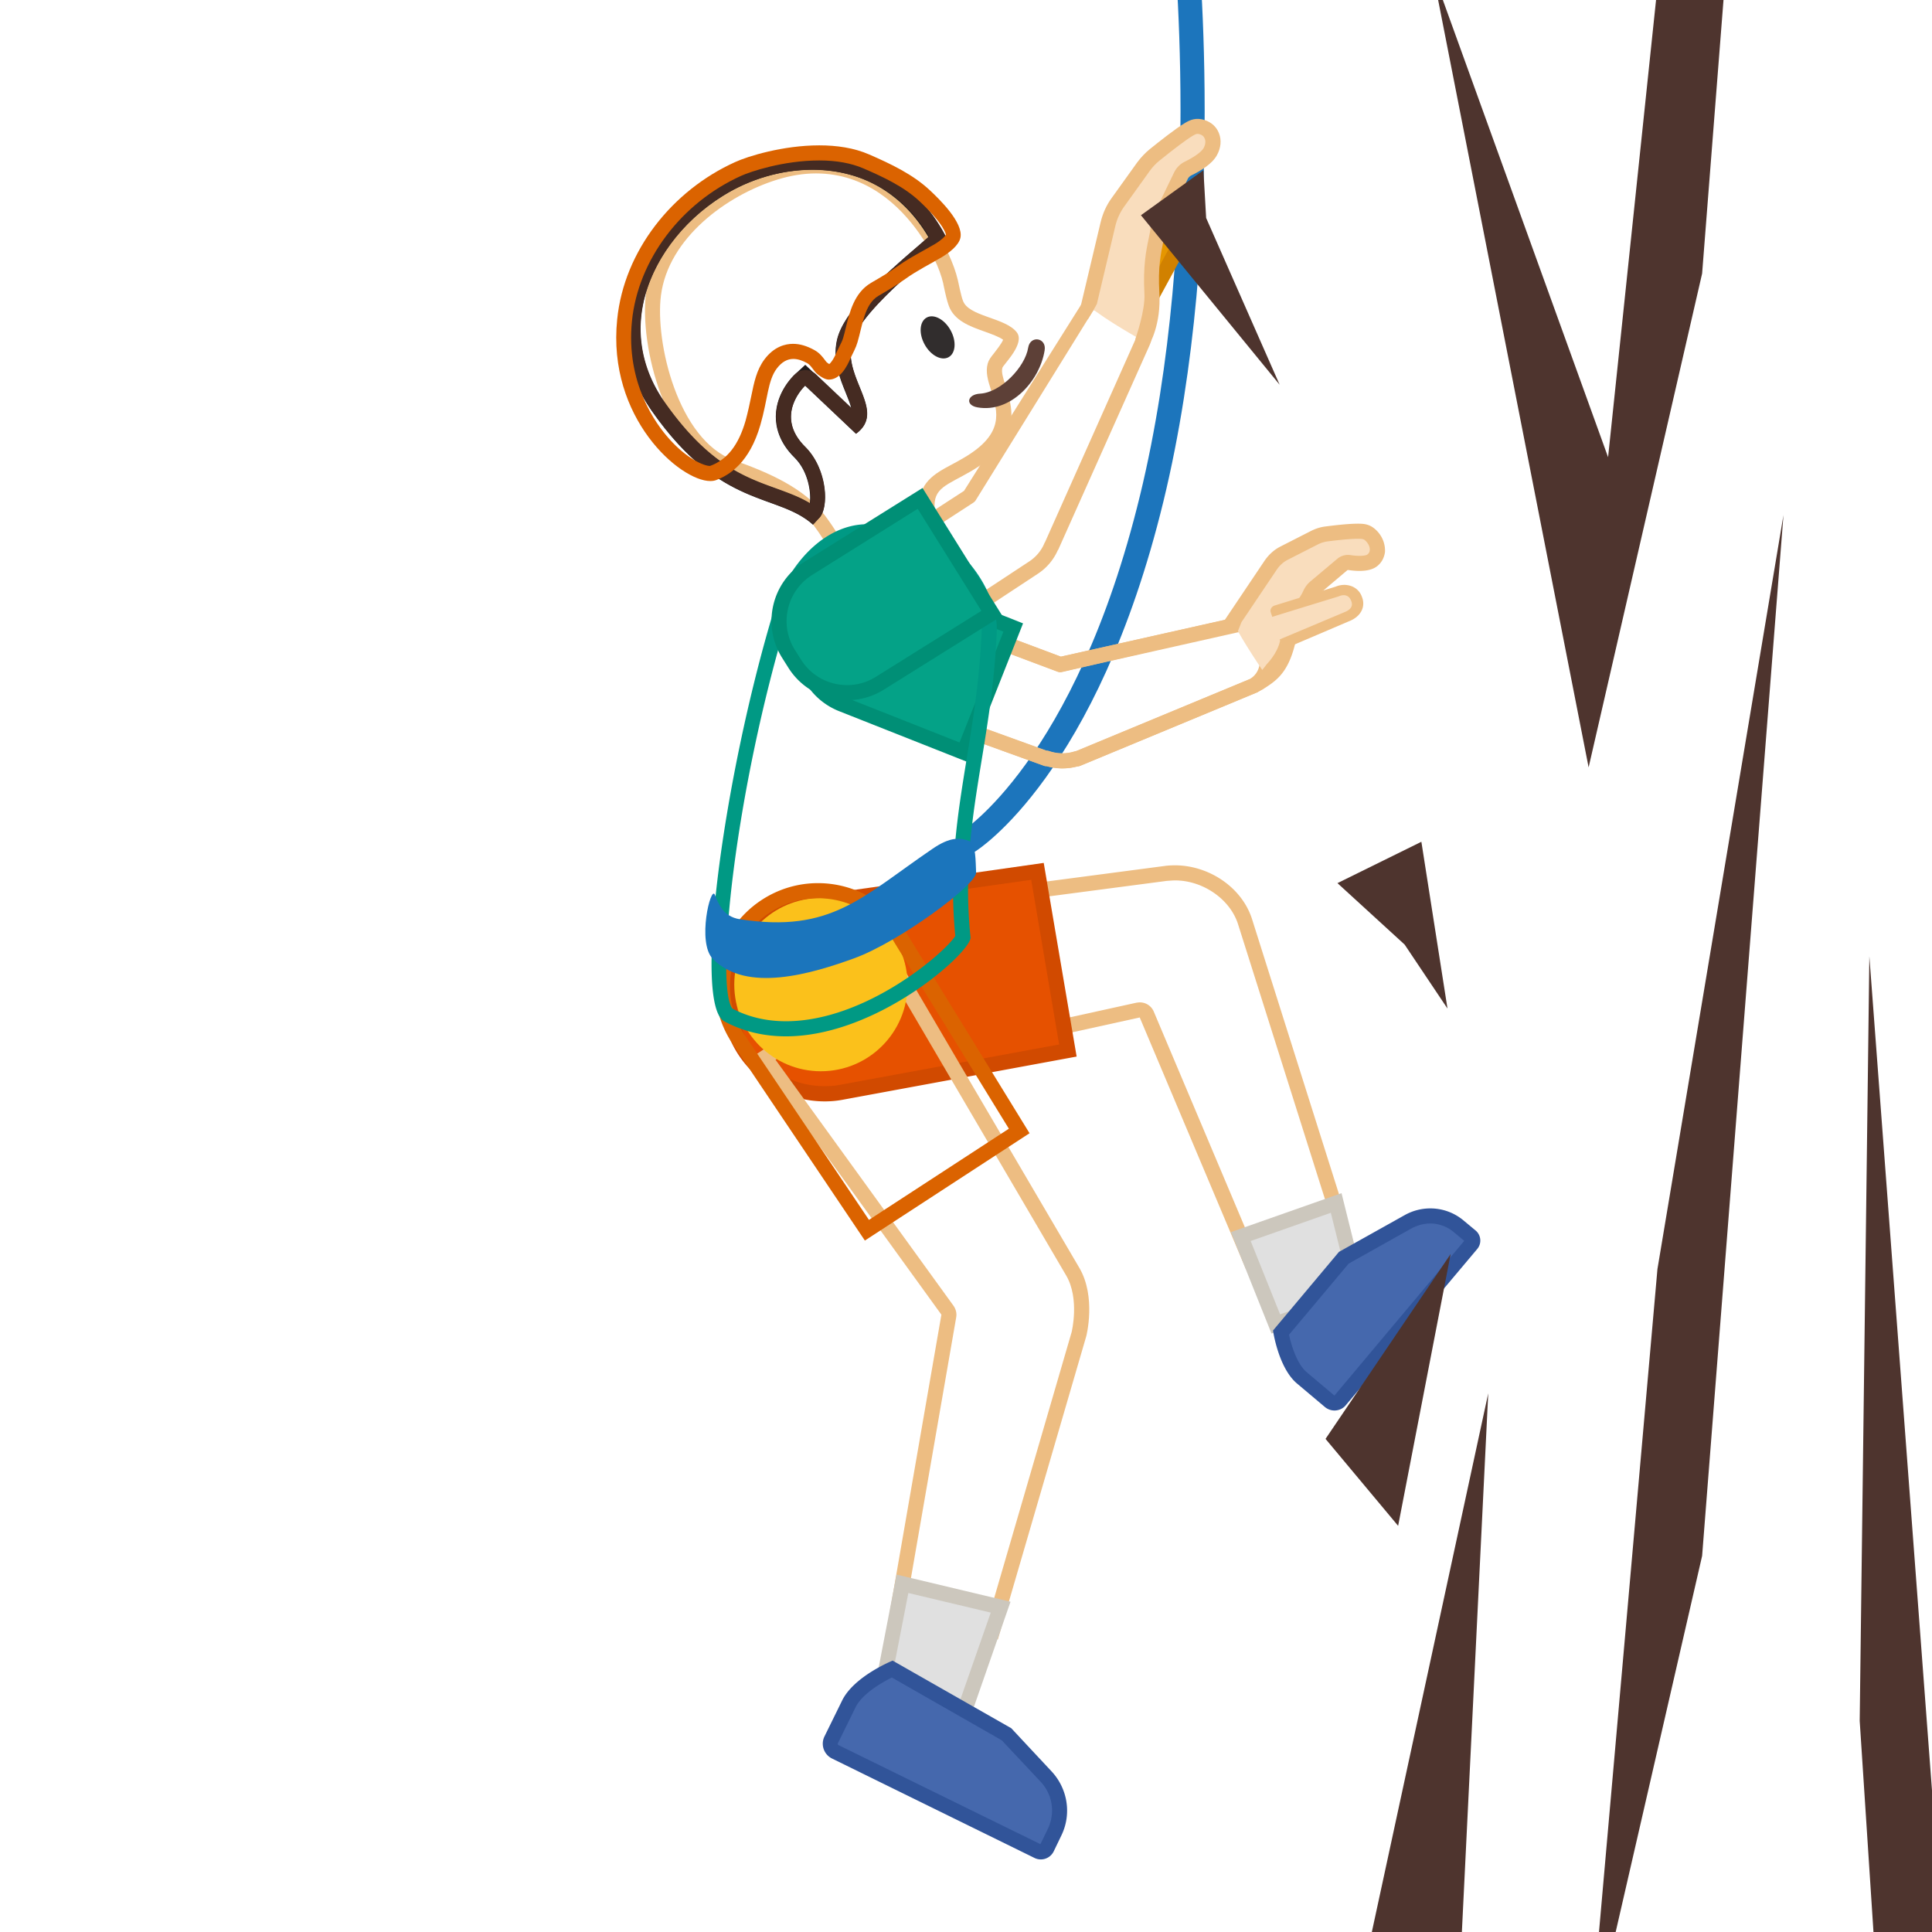 <svg xmlns="http://www.w3.org/2000/svg" xmlns:xlink="http://www.w3.org/1999/xlink" width="3em" height="3em" viewBox="0 0 128 128"><defs><path id="" d="M4 4h120v120H4z"/></defs><clipPath id=""><use xlink:href="#"/></clipPath><path d="M78.47-4.96s2.17 20.17-2.17 38-12.09 22.68-12.09 22.68" clip-path="url(#)" fill="none" stroke="#1C75BC" stroke-linecap="round" stroke-linejoin="round" stroke-miterlimit="10" stroke-width="1.6"/><g clip-path="url(#)"><linearGradient id="" x1="11.938" x2="34.016" y1="55.084" y2="55.084" gradientTransform="scale(-1 1) rotate(41.534 -8.644 -73.358)" gradientUnits="userSpaceOnUse"><stop stop-color="#F9DDBD" offset="0"/><stop stop-color="#FADCBA" offset=".37"/><stop stop-color="#FCD8AF" offset=".684"/><stop stop-color="#FFD39E" offset=".976"/><stop stop-color="#FFD29C" offset="1"/></linearGradient><path d="M57.3 45.91L59.52 40l10.72 4.02h.02l11.49-2.58c1.83-.52 3.23 2.86 1.29 3.99l-11.67 4.84v-.02c-.68.22-1.39.2-2.03-.02l-.01.03-12.03-4.35z" fill="url(#)" stroke="#EDBD82" stroke-linecap="round" stroke-linejoin="round" stroke-miterlimit="10"/><path d="M70.37 50.91c-.35 0-.7-.05-1.04-.15-.06 0-.12 0-.18-.03l-12.02-4.35a.452.452 0 0 1-.28-.26.459.459 0 0 1-.01-.38l2.22-5.91c.05-.12.14-.22.26-.28s.26-.06.38-.01l10.59 3.97 11.36-2.55c1-.28 2.07.34 2.58 1.53.47 1.1.37 2.62-.93 3.38l-11.73 4.87c-.06.02-.12.04-.18.04-.35.09-.68.13-1.02.13zm-1.02-1.17c.05 0 .1.01.15.03.55.19 1.14.2 1.71.02.03-.01.06-.02.09-.02l11.55-4.79c.27-.16.51-.27.94-.77.31-.35-.3-.87-.49-1.32-.25-.6-.81-1.21-1.43-1.04l-11.49 2.67c-.01 0-.03 0-.04.01a.45.45 0 0 1-.26-.02l-10.26-3.85-1.86 4.97 11.38 4.12c0-.01 0-.01.01-.01z" fill="#EDBD82"/><path d="M81.68 41.17l2.5-3.72c.24-.35.54-.63.9-.81l2-1.02c.25-.13.52-.21.81-.25.61-.08 1.7-.2 2.27-.17.29.01.5.09.75.36.45.5.46 1.22-.02 1.58-.34.25-1.07.19-1.47.13a.651.651 0 0 0-.51.13l-1.76 1.48c-.15.13-.27.28-.36.47-.33.7-.99 1.3-1.53 3.33-.44 1.66-1.11 2.47-1.11 2.47s-1.81-2.59-2.47-3.98z" fill="#F9DDBD"/><path d="M91.28 35.23c-.32-.35-.63-.51-1.1-.53-.58-.03-1.6.08-2.36.18-.35.04-.67.15-.97.3l-2 1.02c-.44.22-.8.55-1.09.98l-2.66 3.96.12.26c.07.15.16.32.25.48.09-.02.19-.03.29-.02.08.01.25-.03.25-.03l.24-.61 2.34-3.48c.19-.28.43-.5.72-.65l2-1.02c.2-.1.41-.17.64-.2 1.02-.13 1.79-.19 2.19-.17.17.01.25.03.4.2s.23.38.21.56c-.01.12-.07.21-.16.28-.08.06-.41.14-1.1.04a1.1 1.1 0 0 0-.9.25l-1.76 1.48c-.21.17-.37.39-.49.65-.08.18-.19.36-.32.55-.35.56-.83 1.33-1.24 2.86-.21.79-.86 1.44-.86 1.44s-.21.29-.33.41-.24.27-.37.36c.15.22.23.32.24.34l-.21.76.4-.2c.82-.53 1.62-1 2.11-2.85.37-1.38.78-2.05 1.12-2.58.15-.24.28-.45.38-.67a.86.86 0 0 1 .23-.3l1.76-1.49c.02-.02.06-.03.11-.02.85.12 1.47.04 1.84-.23.32-.23.51-.58.56-.98.02-.47-.14-.95-.48-1.33z" fill="#EDBD82"/><path d="M88.61 39.19c.53-.2 1.06-.08 1.29.49s-.13.99-.66 1.19l-4.29 1.82-.76-2.15 4.42-1.35z" fill="#F9DDBD"/><path d="M89.55 38.84c-.32-.12-.68-.13-1.07.03l-4.04 1.25c-.18.06-.3.24-.26.41.06.22.03.07.11.34.33-.11 4.41-1.36 4.41-1.36.01 0 .02-.01.02-.01.14-.06.33-.1.5-.03.13.05.23.16.3.34.17.41-.14.63-.45.75l-4.28 1.8s.01.08.14.32c.07.14.28.21.45.17.02 0 .08-.02.11-.03.01 0 .01 0 .02-.01l3.84-1.64c.8-.3 1.15-.96.88-1.63a1.15 1.15 0 0 0-.68-.7z" fill="#EDBD82"/><linearGradient id="" x1="53.629" x2="81.869" y1="79.877" y2="79.877" gradientTransform="rotate(-19.464 44.361 65.724)" gradientUnits="userSpaceOnUse"><stop stop-color="#F9DDBD" offset="0"/><stop stop-color="#FADCBA" offset=".37"/><stop stop-color="#FCD8AF" offset=".684"/><stop stop-color="#FFD39E" offset=".976"/><stop stop-color="#FFD29C" offset="1"/></linearGradient><path d="M75.99 67.23a.499.499 0 0 0-.46-.31c-.04 0-.07 0-.11.01l-19.3 4.25-1.75-10.29 22.88-3.01c.2-.03.4-.04.6-.04 2.09 0 4.05 1.36 4.65 3.24.24.76 5.46 17.25 6.4 20.23l-6.06 2.14-6.85-16.22z" fill="url(#)"/><path d="M77.85 58.33c1.85 0 3.64 1.24 4.17 2.89.23.72 5.01 15.85 6.25 19.77l-5.16 1.82-6.67-15.79a.998.998 0 0 0-.92-.61c-.07 0-.14.01-.22.02l-18.79 4.13-1.57-9.26 22.37-2.94c.18-.01.36-.03.54-.03m0-1c-.22 0-.45.01-.67.04l-23.4 3.08 1.92 11.32 19.81-4.36 7.03 16.66 6.96-2.46s-6.28-19.86-6.54-20.69c-.67-2.14-2.88-3.59-5.11-3.59z" fill="#EDBD82"/><ellipse transform="rotate(-9.642 54.763 66.13)" cx="54.75" cy="66.12" rx="5.74" ry="5.74" fill="#FBC11B"/><path fill="#E0E0E0" d="M82.21 81.92l6.32-2.22 1.51 6.07-5.51 1.94z"/><path d="M88.17 80.35l1.27 5.1-4.63 1.63-1.95-4.86 5.31-1.87m.71-1.3l-7.33 2.58 2.69 6.72 6.39-2.25-1.75-7.05z" fill="#CCC7BD"/><path d="M54.63 72.47c-3.09 0-5.71-2.22-6.23-5.27-.28-1.67.1-3.34 1.08-4.72s2.44-2.29 4.1-2.58l.18-.03 14.98-2.14 2.02 11.88-15.06 2.78c-.35.05-.71.08-1.07.08z" fill="#E65100"/><path d="M68.32 58.29l1.85 10.91-14.56 2.68c-.33.06-.66.08-.99.08a5.81 5.81 0 0 1-5.74-4.86 5.84 5.84 0 0 1 4.77-6.73l.14-.03 14.53-2.05m.83-1.12L53.49 59.4c-3.72.63-6.22 4.16-5.59 7.88a6.844 6.844 0 0 0 6.73 5.69c.38 0 .77-.03 1.15-.1L71.33 70l-2.18-12.83z" fill="#D14A00"/><path d="M88.41 92.95c-.08 0-.2-.02-.31-.11l-1.84-1.55c-.89-.75-1.28-2.41-1.39-3l4.17-4.96 4.3-2.41a2.899 2.899 0 0 1 3.27.3l.83.69c.07.06.12.15.12.24.01.1-.02.19-.09.27l-8.7 10.34c-.08.13-.22.19-.36.19z" fill="#4568AD"/><path d="M94.76 81.06c.56 0 1.11.2 1.53.55l.72.6-8.6 10.25-1.84-1.55c-.63-.53-1.01-1.75-1.17-2.48l3.95-4.71 4.21-2.36c.38-.19.79-.3 1.2-.3m0-1c-.57 0-1.14.14-1.67.43l-4.38 2.45-4.37 5.21s.35 2.48 1.6 3.52l1.84 1.55c.18.15.41.23.63.23.28 0 .57-.12.76-.36l8.7-10.34c.31-.37.26-.91-.1-1.22l-.83-.69a3.41 3.41 0 0 0-2.18-.78z" fill="#315499"/><path d="M55.78 46.65a4.085 4.085 0 0 1-2.29-5.28l.28-.71c.62-1.56 2.1-2.57 3.78-2.57.51 0 1.01.1 1.5.29l8.07 3.2-3.27 8.27-8.07-3.2z" fill="#04A287"/><path d="M57.56 38.59c.45 0 .89.08 1.31.25l7.61 3.01-2.91 7.34-7.61-3.01a3.562 3.562 0 0 1-2-4.63l.28-.71a3.563 3.563 0 0 1 3.32-2.25m0-1c-1.82 0-3.54 1.09-4.25 2.89l-.28.71c-.93 2.35.22 5 2.57 5.93l8.54 3.38 3.64-9.2-8.54-3.38c-.55-.23-1.12-.33-1.68-.33z" fill="#008F76"/></g><g clip-path="url(#)"><linearGradient id="" x1="94.913" x2="110.79" y1="-2.5" y2="95.25" gradientUnits="userSpaceOnUse"><stop stop-color="#795548" offset=".364"/><stop stop-color="#6C4B40" offset=".705"/><stop stop-color="#5D4037" offset="1"/></linearGradient><path fill="url(#)" d="M129.72 129.87l-1-131.4-42.31-1-9.46 16.84 7.83 11.18 6.13 10.07-1.5 1.71 4.72 9.25-3.47 11.01 5.24 9.29.35 15.63-4.59 7.69-3.87 24.48-4.85 16.33H97.6z"/><path d="M75.27 21.51c-.5-.28-1.04-.65-1.66-1.13l3.24-4.82c.24-.4.52-.61.79-.61.12 0 .24.04.37.12.2.12.29.27.31.47.01.23-.07.51-.25.8l-2.8 5.17z" fill="#E59600"/><path d="M77.65 15.44c.02 0 .06.01.12.05.04.02.05.04.06.04.02.04.01.24-.19.58L75.1 20.8c-.28-.18-.55-.36-.79-.55l2.97-4.43c.01-.02.02-.03.03-.05.14-.24.29-.33.34-.33m0-1c-.48 0-.91.33-1.21.83l-3.49 5.2c.77.62 1.64 1.26 2.52 1.69.03-.04.06-.07.08-.11l2.97-5.47c.43-.72.49-1.53-.23-1.96-.23-.12-.44-.18-.64-.18z" fill="#D18100"/><linearGradient id="" x1="86.5" x2="81.338" y1="30.612" y2="40.759" gradientTransform="scale(1 -1) rotate(15.878 442.556 23.935)" gradientUnits="userSpaceOnUse"><stop stop-color="#FFD29C" offset="0"/><stop stop-color="#FFD39E" offset=".024"/><stop stop-color="#FCD8AF" offset=".316"/><stop stop-color="#FADCBA" offset=".629"/><stop stop-color="#F9DDBD" offset="1"/></linearGradient><path d="M74.92 20.9c.73.25 1.08 1.08.77 1.78L69.66 36.2h-.01c-.25.58-.65 1.06-1.15 1.4l-10.72 7.06-3.46-5.33 9.9-6.43 8.11-12.89 2.59.89z" fill="url(#)"/><path d="M57.79 45.15c-.03 0-.07 0-.1-.01a.551.551 0 0 1-.32-.22l-3.46-5.33c-.07-.11-.1-.25-.07-.38s.11-.24.22-.32l9.81-6.37 8.05-12.8c.12-.2.37-.28.59-.21l2.59.91c.48.17.87.53 1.07 1s.2 1-.01 1.46L70.12 36.4a.21.21 0 0 1-.04.06c-.28.63-.73 1.16-1.3 1.54l-10.72 7.06a.46.46 0 0 1-.27.09zm-2.78-5.69l2.92 4.49 10.3-6.78c.42-.29.76-.69.96-1.17.01-.03.02-.05.04-.07l6-13.45a.8.8 0 0 0 0-.66.82.82 0 0 0-.48-.45l-2.3-.83-7.81 12.61c-.04.06-.09.11-.15.15l-9.48 6.16z" fill="#EDBD82"/><path d="M72.12 20.26l1.29-5.43c.12-.51.34-.99.65-1.42l1.7-2.36c.21-.29.46-.56.74-.79.6-.49 1.68-1.34 2.27-1.69.31-.18.55-.25.89-.13.64.21.89.93.52 1.61-.26.48-1.03.9-1.47 1.12-.21.1-.38.27-.48.47l-1.29 2.67c-.11.23-.18.47-.21.72-.09.93-.57 1.97-.42 4.39.12 1.97-.69 3.1-.69 3.1s-2.34-1.29-3.5-2.26z" fill="#F9DDBD"/><path d="M80.76 8.83c-.16-.42-.49-.72-.93-.87-.57-.19-.96-.03-1.31.18-.63.37-1.73 1.25-2.33 1.73-.32.26-.6.56-.84.88l-1.7 2.37c-.35.48-.59 1.02-.73 1.6l-1.36 5.73.51.71s.44-.71.6-1.02l1.23-5.19c.11-.45.3-.87.57-1.25l1.7-2.37c.18-.25.4-.49.65-.69.99-.8 1.79-1.4 2.21-1.65.23-.14.32-.14.48-.09.15.05.26.15.31.29.07.18.04.4-.07.61-.14.26-.62.6-1.25.91-.31.15-.56.4-.71.71l-1.29 2.67c-.14.29-.22.58-.25.89-.03.25-.08.5-.14.79-.17.79-.39 1.87-.29 3.67.07 1.12-.58 2.96-.59 2.99-.05.15.13.51.15.52l.39.21.34-.28c.04-.05.83-1.37.7-3.49-.1-1.66.1-2.63.27-3.41.07-.33.13-.62.16-.9.02-.19.07-.37.16-.55l1.29-2.67c.05-.11.14-.19.24-.24.6-.29 1.37-.75 1.69-1.33.27-.48.32-1.01.14-1.46z" fill="#EDBD82"/><linearGradient id="" x1="55.802" x2="55.802" y1="90.943" y2="110.3" gradientTransform="scale(-1 1) rotate(17.368 246.07 -303.04)" gradientUnits="userSpaceOnUse"><stop stop-color="#F9DDBD" offset=".55"/><stop stop-color="#FFD29C" offset=".831"/><stop stop-color="#EDBD82" offset="1"/></linearGradient><path d="M56.97 39.63c-.36-1.04-1.21-3.19-2.7-5.19-1.27-1.7-3.54-2.69-5.81-3.5-3.94-1.41-5.58-8.21-5.16-11.45.52-4.01 4.54-7 8.06-8.08.92-.28 1.83-.42 2.7-.42 3.55 0 5.9 2.26 7.24 4.16.81 1.14 1.43 2.45 1.67 3.5l.03.14c.13.61.24 1.07.33 1.29.25.77 1.18 1.1 2.08 1.42.63.22 1.28.45 1.56.8.09.12.04.46-.72 1.42-.19.23-.28.35-.32.5-.12.43.03.91.21 1.48.46 1.46 1.04 3.27-2.04 5.07-.3.17-.58.32-.83.46-1.11.59-1.99 1.06-1.83 2.55l-.2 3.16-4.27 2.69z" fill="url(#)"/><path d="M54.06 11.49c3.34 0 5.56 2.15 6.83 3.95.77 1.09 1.37 2.33 1.6 3.33l.02.11c.13.63.24 1.08.34 1.35.35 1.02 1.43 1.4 2.39 1.74.41.15.96.34 1.22.54-.11.27-.48.73-.61.9-.21.26-.34.43-.41.67-.16.57.02 1.15.22 1.77.45 1.42.92 2.89-1.82 4.49-.29.17-.56.32-.81.45-1.1.59-2.25 1.2-2.11 2.96l-.18 2.91-3.52 2.23c-.45-1.18-1.27-3.01-2.56-4.73-1.35-1.81-3.7-2.84-6.04-3.67-3.7-1.33-5.23-7.82-4.83-10.92.49-3.79 4.34-6.63 7.71-7.67.87-.27 1.73-.41 2.56-.41m0-1c-.91 0-1.86.14-2.85.45-3.94 1.21-7.88 4.4-8.41 8.49-.44 3.41 1.24 10.46 5.49 11.99 2.14.77 4.36 1.7 5.58 3.33 2 2.67 2.82 5.66 2.82 5.66l5.02-3.18.22-3.49c-.14-1.43.81-1.59 2.42-2.53 4.62-2.7 1.75-5.76 2.06-6.84.06-.22 1.54-1.61.95-2.36-.78-.99-3.22-1.03-3.57-2.11-.11-.27-.3-1.21-.33-1.34-.25-1.07-.87-2.43-1.75-3.68-1.89-2.68-4.51-4.39-7.65-4.39z" fill="#EDBD82"/><radialGradient id="" cx="14.299" cy="21.59" r="10.774" gradientTransform="matrix(-.924 .474 .451 .893 56.296 -10.554)" gradientUnits="userSpaceOnUse"><stop stop-color="#454140" offset="0"/><stop stop-color="#312D2D" offset="1"/></radialGradient><path d="M53.82 34.06c-.78-.57-1.68-.9-2.61-1.24-2.07-.75-4.64-1.68-7.59-5.87-1.48-2.11-2.01-4.49-1.52-6.89.59-2.92 2.66-5.73 5.53-7.52 1.88-1.17 4.08-1.81 6.2-1.81 3.6 0 6.54 1.8 8.32 5.07-.2.19-.55.48-.89.77-2.37 2.03-4.93 4.33-5.32 6.05-.27 1.17.17 2.25.55 3.19.47 1.14.64 1.73.23 2.21l-3.38-3.19-.34.32c-.04.04-1.08 1.02-1.1 2.4-.01.85.35 1.66 1.09 2.39.89.88 1.18 2.18 1.17 3.03-.01.61-.16.91-.25.99l-.09.1z" fill="url(#)"/><path d="M53.83 11.24c3.27 0 5.98 1.58 7.68 4.47-.18.15-.38.33-.58.5-2.54 2.17-5.06 4.45-5.48 6.32-.3 1.33.19 2.53.58 3.49.19.46.31.78.37 1.03l-2.37-2.24-.68-.64-.69.64c-.13.12-1.24 1.19-1.26 2.76-.01.68.19 1.72 1.24 2.75.95.94 1.11 2.42 1.01 3.04-.71-.43-1.48-.7-2.27-.99-2.11-.76-4.49-1.63-7.35-5.69-1.4-1.99-1.9-4.24-1.44-6.51.57-2.79 2.55-5.48 5.3-7.19 1.8-1.13 3.91-1.74 5.94-1.74m0-1c-2.29 0-4.58.71-6.47 1.89-4.92 3.06-8.13 9.47-4.16 15.12 4.58 6.52 8.29 5.39 10.66 7.51l.38-.41c.7-.64.59-3.26-.9-4.74-2.12-2.1 0-4.06 0-4.06l3.37 3.19c2.02-1.49-.83-3.61-.29-5.98.55-2.4 6.44-6.64 6.32-6.87-2.05-4.06-5.48-5.66-8.91-5.65z" fill="#1F1A1A"/><defs><path id="" d="M49.76 27.32l3.96 6.27.77.35s-.15.3-.25.39l-.38.41c-2.37-2.11-6.08-.99-10.66-7.51-3.97-5.65-.77-12.06 4.16-15.12 4.71-2.93 12.16-2.79 15.43 3.76.02.05-.64.59-.64.59l-.62-1.02-6.73 5.15-5.04 6.73z"/></defs><clipPath id=""><use xlink:href="#"/></clipPath><g clip-path="url(#)"><path d="M53.83 11.25c1.95 0 5.46.59 7.72 4.43-.18.15-.39.33-.58.5-2.55 2.18-5.08 4.47-5.5 6.33-.3 1.33.19 2.53.58 3.49.19.46.31.78.37 1.03l-2.37-2.24a1.001 1.001 0 0 0-1.37 0c-.13.12-1.24 1.19-1.26 2.76-.01.68.19 1.72 1.24 2.75.95.94 1.11 2.42 1.01 3.04-.71-.43-1.48-.7-2.27-.99-2.11-.76-4.49-1.63-7.35-5.69-1.4-1.99-1.9-4.24-1.44-6.51.57-2.79 2.55-5.48 5.3-7.19 1.77-1.1 3.87-1.71 5.92-1.71m0-1c-2.29 0-4.58.7-6.46 1.87-4.92 3.06-8.13 9.47-4.16 15.12 4.58 6.52 8.29 5.39 10.66 7.51l.38-.41c.7-.64.59-3.26-.9-4.74-2.12-2.1 0-4.06 0-4.06l3.37 3.19c2.02-1.49-.83-3.61-.29-5.98.55-2.4 6.46-6.66 6.34-6.89-2.03-4.01-5.49-5.61-8.94-5.61z" fill="#452B22"/></g><path d="M63.87 25.24l1.98-.62s.23.94.29 1.33c.35 2.15.07 4.75-3.33 6.18-.31.13-.49-4.98-.49-4.98l1.55-1.91z" fill="none"/><defs><path id="" d="M42.8 19.43c.53-4.09 4.47-7.28 8.41-8.49 5.45-1.68 9.69 1.07 11.94 6.13 0 0 .71 2.22 1.09 3.12.59 1.86 1.85.78 2.84 1.88.94 1.04-.62 2.06-.68 2.28-.31 1.09 2.56 4.14-2.06 6.84-1.61.94-2.56 1.09-2.42 2.53l.86 3.7-4.23 2.64s-4.01-6.41-10.27-8.65c-4.23-1.52-5.91-8.57-5.48-11.98z"/></defs><clipPath id=""><use xlink:href="#"/></clipPath><g clip-path="url(#)"><path d="M69.21 23.21c-.32 2.03-2.25 4.17-4.45 3.78-.84-.15-.67-.87.18-.91 1.37-.08 2.98-1.77 3.18-3.05.14-.84 1.23-.66 1.09.18z" fill="#5D4037"/></g><ellipse transform="rotate(-29.05 62.125 22.352)" cx="62.12" cy="22.35" rx=".98" ry="1.5" fill="#312D2D"/><radialGradient id="" cx="60.757" cy="20.486" r="1.626" gradientUnits="userSpaceOnUse"><stop stop-color="#454140" offset=".09"/><stop stop-color="#454140" offset="1"/></radialGradient><path d="M61.63 20.06c.95-.3.78-.95.23-1.19-.4-.18-1.06-.11-1.86.69-.75.76-.78 1.5-.8 1.96-.03.46.2.75.42.64.31-.15.84-1.73 2.01-2.1z" fill="url(#)"/><linearGradient id="" x1="43.739" x2="60.721" y1="86.869" y2="86.869" gradientTransform="rotate(-12.644 54.208 38.012)" gradientUnits="userSpaceOnUse"><stop stop-color="#F9DDBD" offset="0"/><stop stop-color="#FADCBA" offset=".37"/><stop stop-color="#FCD8AF" offset=".684"/><stop stop-color="#FFD39E" offset=".976"/><stop stop-color="#FFD29C" offset="1"/></linearGradient><path d="M59.49 106.55l3.36-19.36a.518.518 0 0 0-.09-.38l-12.1-16.74 8.74-5.7 11.65 19.88c1.01 1.73.41 4.12.41 4.14l-5.72 19.63-6.25-1.47z" fill="url(#)"/><path d="M59.25 65.08l11.39 19.43c.9 1.54.36 3.74.36 3.74l-5.59 19.19-5.34-1.26 3.28-18.9c.05-.27-.02-.54-.17-.76l-11.8-16.31 7.87-5.13m.33-1.41l-9.62 6.27L62.37 87.1l-3.44 19.82 7.18 1.7 5.86-20.1s.67-2.59-.46-4.52-11.93-20.33-11.93-20.33z" fill="#EDBD82"/><ellipse transform="rotate(-2.807 54.455 65.28)" cx="54.39" cy="65.23" rx="5.74" ry="5.74" fill="#FBC11B"/><path fill="#E0E0E0" d="M58.59 111.16l1.2-6.23 6.51 1.55-2.58 7.39z"/><path d="M60.18 105.54l5.46 1.3-2.21 6.32-4.29-2.27 1.04-5.35m-.78-1.22l-1.37 7.11 5.97 3.16 2.95-8.47-7.55-1.8z" fill="#CCC7BD"/><linearGradient id="" x1="27.886" x2="47.437" y1="75.296" y2="75.296" gradientTransform="scale(-1 1) rotate(.647 438.204 -8364.954)" gradientUnits="userSpaceOnUse"><stop stop-color="#FB8C00" offset=".171"/><stop stop-color="#F67F00" offset=".563"/><stop stop-color="#EF6C00" offset=".983"/></linearGradient><path d="M48.88 68.79c-.92-1.41-1.24-3.1-.89-4.76s1.32-3.08 2.74-4A6.336 6.336 0 0 1 54.18 59c2.15 0 4.14 1.07 5.31 2.88.01.01.02.03.03.04l7.99 13-10.08 6.58-8.55-12.71z" fill="url(#)"/><path d="M54.19 59.51c1.98 0 3.81.99 4.89 2.65.01.02.03.04.04.06l7.72 12.56-9.27 6.04-8.26-12.29c-1.76-2.69-.99-6.31 1.7-8.07.95-.63 2.05-.95 3.18-.95m0-1c-1.28 0-2.57.36-3.72 1.11a6.828 6.828 0 0 0-1.99 9.45l8.82 13.12 10.91-7.11-8.28-13.47a6.856 6.856 0 0 0-5.74-3.1z" fill="#DB6300"/><path d="M68.95 122.69c-.07 0-.14-.02-.21-.05l-13.4-6.58a.609.609 0 0 1-.31-.34.586.586 0 0 1 .03-.45l1.17-2.38c.57-1.17 2.27-2.04 2.87-2.32l7.58 4.32 2.64 2.81c.92 1 1.14 2.44.56 3.65l-.52 1.08c-.08.16-.23.26-.41.26z" fill="#4568AD"/><path d="M59.09 111.14l7.28 4.16 2.58 2.75c.79.85.97 2.07.48 3.1l-.5 1.03-13.37-6.56c-.04-.02-.07-.08-.05-.12l1.17-2.38c.42-.86 1.64-1.6 2.41-1.98m.05-1.12s-2.56 1.03-3.35 2.65l-1.17 2.38c-.26.54-.04 1.19.51 1.46l13.4 6.58a.95.95 0 0 0 1.28-.43l.52-1.08c.67-1.4.41-3.06-.65-4.21L67 114.5l-7.86-4.48z" fill="#315499"/><radialGradient id="" cx="34.352" cy="48.684" r="12.928" gradientTransform="matrix(-.98 .197 .216 1.078 84.596 -12.761)" gradientUnits="userSpaceOnUse"><stop stop-color="#00BFA5" offset=".364"/><stop stop-color="#00B29A" offset=".812"/><stop stop-color="#00AB94" offset="1"/></radialGradient><path d="M52.07 68.16c-1.4 0-2.69-.31-3.84-.93-1.43-.76-.24-14.19 3.5-26.58.96-3.19 3.32-5.42 5.73-5.42.36 0 .72.05 1.07.14l1.92.17c3.02.47 5.18 4.12 5.09 6.25-.13 3.21-.57 5.91-1 8.52-.62 3.77-1.2 7.33-.74 11.83-.24.89-6.02 6.02-11.73 6.02z" fill="url(#)"/><path d="M57.46 35.73c.31 0 .63.04.94.13.06.02.12.03.17.03l1.29.11.51.04c2.78.46 4.75 3.79 4.67 5.74-.13 3.18-.57 5.87-.99 8.46-.61 3.75-1.19 7.29-.76 11.77-.66 1.07-5.9 5.65-11.22 5.65-1.29 0-2.49-.28-3.55-.84-1.13-1.51.11-14.18 3.69-26.03.9-2.98 3.05-5.06 5.25-5.06m0-1c-2.81 0-5.25 2.61-6.21 5.77-3.32 11.03-5.35 26.05-3.26 27.17 1.31.7 2.69.99 4.08.99 6.12 0 12.32-5.63 12.23-6.56-.77-7.52 1.41-12.38 1.74-20.28.1-2.49-2.29-6.26-5.55-6.77-.62-.05-1.22-.1-1.83-.16a4.61 4.61 0 0 0-1.2-.16z" fill="#009984"/><linearGradient id="" x1="49.551" x2="49.551" y1="34.524" y2="41.273" gradientTransform="scale(-1 1) rotate(47.026 6.937 -88.675)" gradientUnits="userSpaceOnUse"><stop stop-color="#646464" offset="0"/><stop stop-color="#262626" offset=".995"/></linearGradient><path d="M57.73 29.12c.88 1.12 5.17 1.92 5.35 2.02-.05.17-1.49.89-1.49.89s-4.18-.09-7.77-1.43c-1.61-.6-5.67-2.41-5.67-2.41l1.04-2.59s5.27 4.74 6.57 3.53-3.29-6.26-3.29-6.26l4.09-1.45c.02.01.62 7.01 1.17 7.7z" fill="url(#)"/><radialGradient id="" cx="41.537" cy="24.182" r="9.923" gradientTransform="scale(-1 1) rotate(47.026 6.937 -88.675)" gradientUnits="userSpaceOnUse"><stop stop-color="#FB8C00" offset=".171"/><stop stop-color="#F67F00" offset=".563"/><stop stop-color="#EF6C00" offset=".983"/></radialGradient><path d="M47.05 31.37c-.63 0-1.86-.61-3.07-1.95-.93-1.03-3.04-3.89-2.6-8.21.43-4.21 3.38-8.15 7.52-10.02.61-.28 2.91-1.06 5.38-1.06 1.21 0 2.26.19 3.12.57 1.36.59 2.77 1.25 3.87 2.28 1.94 1.81 1.9 2.55 1.87 2.68-.05.25-.45.64-.98.95-.25.15-.5.29-.75.42-.57.32-1.16.65-1.72 1.05-.51.37-1.08.7-1.62 1.02l-.12.07c-.92.54-1.2 1.66-1.43 2.65-.06.25-.12.49-.19.72s-.17.42-.26.62c-.05.11-.11.23-.16.34-.32.76-.66 1.14-.99 1.14-.02 0-.13-.01-.45-.25-.06-.05-.13-.14-.21-.24-.13-.17-.29-.38-.53-.52-.42-.23-.8-.35-1.17-.35-.58 0-1.09.28-1.5.84-.45.6-.59 1.32-.78 2.24-.1.48-.21 1.03-.38 1.64-.51 1.77-1.37 2.87-2.64 3.34-.06.02-.13.03-.21.03z" fill="url(#)"/><path d="M54.28 10.63c1.14 0 2.12.18 2.93.53 1.32.57 2.69 1.21 3.73 2.19 1.67 1.57 1.72 2.19 1.73 2.19-.04.11-.31.38-.75.64-.24.14-.49.28-.74.42-.58.32-1.19.66-1.77 1.08-.5.36-1.03.67-1.6 1l-.1.06c-1.11.65-1.42 1.93-1.67 2.96-.06.24-.11.47-.18.69-.05.18-.14.35-.24.55-.06.12-.11.23-.18.37-.24.56-.42.75-.5.81-.04-.02-.09-.06-.16-.11-.03-.02-.08-.1-.13-.16-.15-.2-.35-.47-.7-.66-.49-.27-.95-.41-1.41-.41-.51 0-1.26.18-1.9 1.04-.51.69-.68 1.5-.87 2.44-.1.48-.21 1.01-.37 1.6-.46 1.61-1.22 2.6-2.36 3.01-.42 0-1.53-.48-2.7-1.79-.88-.98-2.89-3.7-2.47-7.82.41-4.04 3.25-7.81 7.23-9.61.59-.27 2.79-1.02 5.18-1.02m0-1c-2.42 0-4.76.73-5.58 1.11-4.16 1.88-7.35 5.87-7.81 10.42-.67 6.53 4.16 10.71 6.17 10.71.14 0 .27-.02.38-.06.9-.34 2.22-1.16 2.94-3.67.49-1.7.48-2.92 1.08-3.72.34-.45.71-.64 1.1-.64.3 0 .61.11.92.28.28.16.42.52.68.73.2.16.5.36.75.36.75 0 1.2-.85 1.45-1.44.16-.35.34-.65.45-1.03.33-1.1.45-2.53 1.39-3.08.6-.35 1.21-.71 1.78-1.12.78-.56 1.62-.97 2.43-1.45.43-.26 1.11-.75 1.22-1.28.21-1-1.4-2.56-2.02-3.14-1.13-1.06-2.59-1.75-4.01-2.37-1.02-.45-2.18-.61-3.32-.61z" fill="#DB6300"/><path d="M56.13 45.88c-1.43 0-2.73-.72-3.48-1.93l-.41-.65a4.115 4.115 0 0 1 1.3-5.66l7.42-4.63 4.75 7.61-7.42 4.63c-.65.42-1.4.63-2.16.63z" fill="#04A287"/><path d="M60.8 33.71l4.22 6.76-6.99 4.37c-.57.36-1.23.55-1.9.55-1.25 0-2.4-.63-3.06-1.69l-.41-.65c-.51-.82-.67-1.78-.45-2.72s.79-1.73 1.6-2.24l6.99-4.38m.32-1.38l-7.84 4.9a4.604 4.604 0 0 0-1.47 6.34l.41.65a4.592 4.592 0 0 0 6.34 1.47l7.84-4.9-5.28-8.46z" fill="#008F76"/></g><g clip-path="url(#)"><defs><path id="" d="M129.72 129.87l-1-131.4-42.31-1-9.46 16.84 7.83 11.18 6.13 10.07-1.5 1.71 4.72 9.25-3.47 11.01 5.24 9.29.35 15.63-4.59 7.69-3.87 24.48-4.85 16.33H97.6z"/></defs><clipPath id=""><use xlink:href="#"/></clipPath><g clip-path="url(#)" fill="#4E342E"><path d="M96.51 135.01l2.09-42.7-9.08 42.02z"/><path d="M105.25 135.8l7.52-32.72 5.39-68.96-8.35 49.96z"/><path d="M123.85 63.36l-.64 50.65 3.38 51.81 2.44-33.48z"/><path d="M106.54 30.29L94.91-1.89l10.34 52.73 7.52-32.72 5.39-68.96-8.35 49.96z"/><path d="M95.9 66.82l-1.73-11.05-5.56 2.74 4.45 4.07z"/><path d="M92.63 101.09l-4.81-5.76 8.29-12.25z"/><path d="M75.59 14.26l9.19 11.23-4.87-11.05-.18-3.16z"/></g></g><g clip-path="url(#)"><path d="M47.22 63.52c2.23 2.3 6.59.98 9.37-.03 2.98-1.08 8.13-4.89 8.08-5.68-.04-.74 0-1.92-.46-2.09-.58-.21-1.22-.32-2.45.53-4.66 3.17-6.67 5.59-12.75 4.65-1.12-.17-1.43-1.09-1.65-1.62-.27-.65-1.19 3.16-.14 4.24z" fill="#1B75BC"/></g></svg>